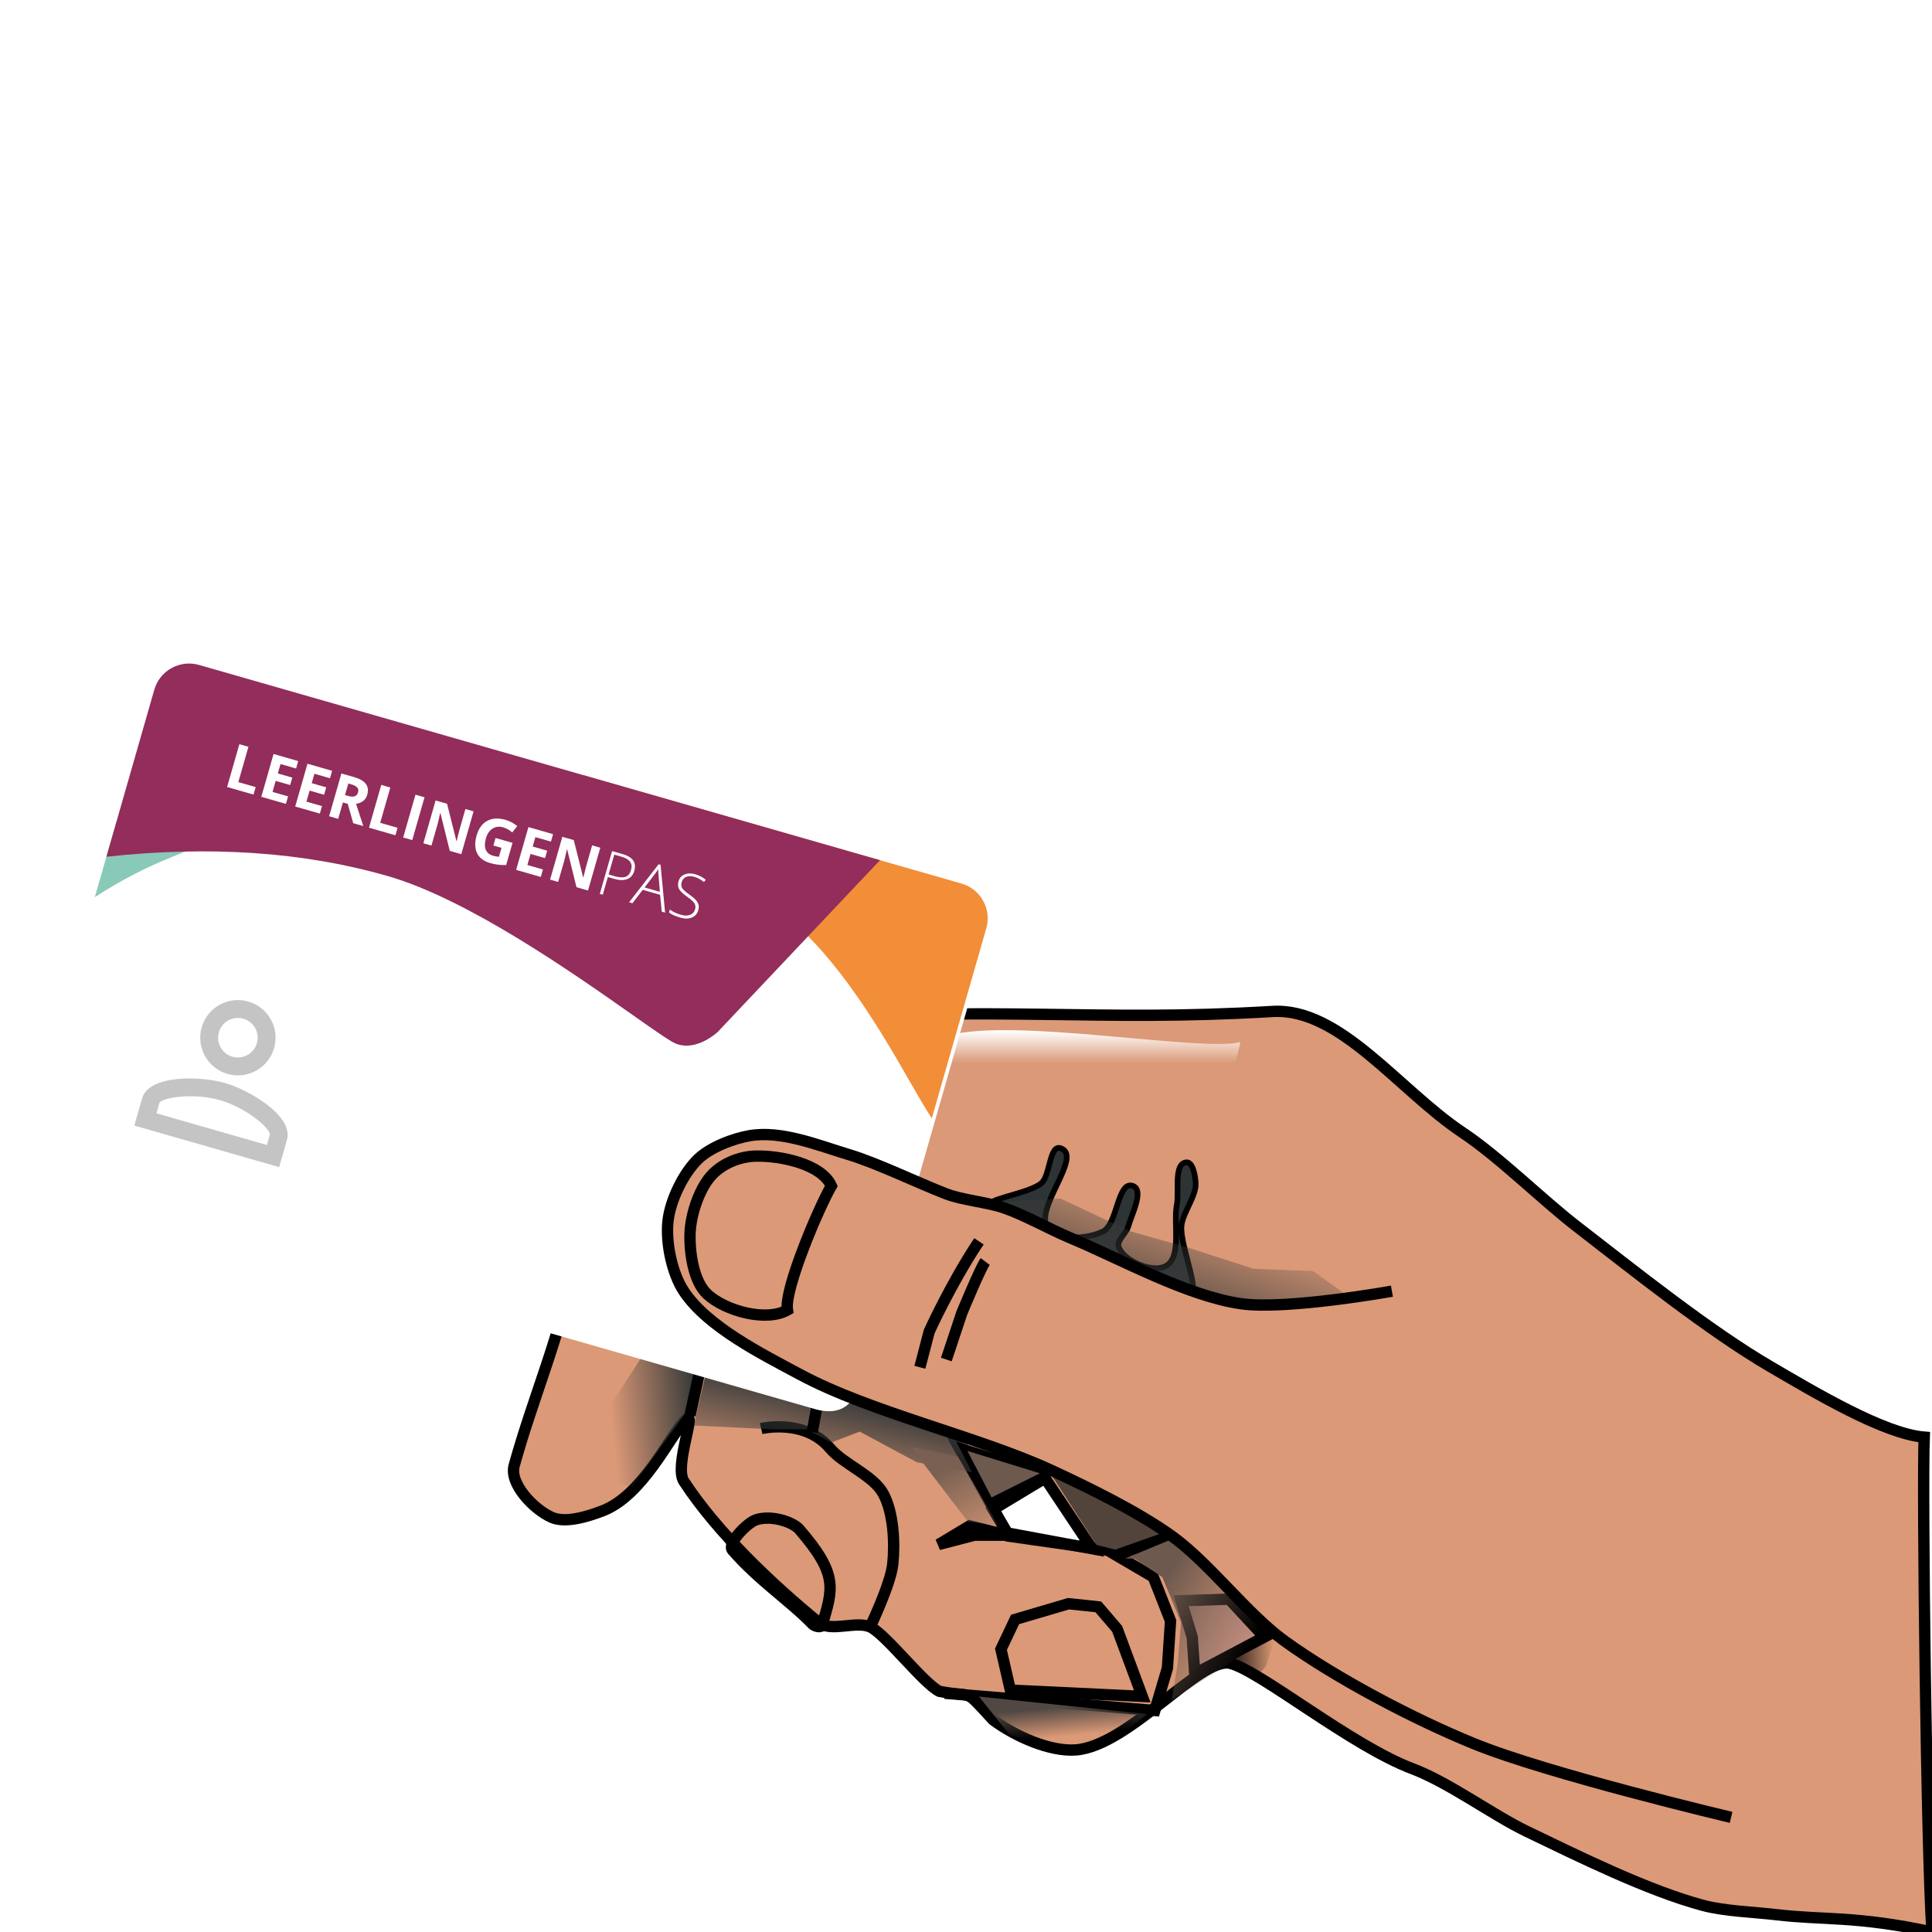 <?xml version="1.0" encoding="UTF-8" standalone="no"?>
<!DOCTYPE svg PUBLIC "-//W3C//DTD SVG 1.1//EN" "http://www.w3.org/Graphics/SVG/1.1/DTD/svg11.dtd">
<svg version="1.1" xmlns="http://www.w3.org/2000/svg" xmlns:xlink="http://www.w3.org/1999/xlink" preserveAspectRatio="xMidYMid meet" viewBox="0 0 640 640" width="640" height="640"><defs><path d="M254.07 338.21C222.79 340.25 194.84 389.53 189.58 420.43C185.96 441.65 176.76 462.3 170.33 485.46C168.63 491.61 176.97 500.13 182.81 502.67C187.44 504.67 194.78 502.32 199.49 500.54C212.98 495.42 221.91 475.71 227.03 470.4C231.27 466.03 223.19 485.59 226.52 490.68C237.68 507.78 255.84 524.89 271.25 537.5C275.26 540.77 283.8 536.75 288.44 539.04C293.59 541.58 306.04 557.82 311.22 560.29C323.16 562.58 318.72 558.67 328.99 569.75C336.03 575.01 347.78 580.41 356.54 579.67C374.01 578.21 397.76 548.67 407.52 551.01C417.3 553.37 447.59 578.27 467.89 585.91C480.05 590.5 494.17 601.07 505.86 606.72C522.94 614.94 545.81 626.27 564.11 631.18C571.25 633.1 581.17 633.4 588.51 634.27C603.94 636.11 614.86 634.57 640 640C638.17 613.6 636.72 492.8 637.42 476.07C624.07 474.99 600.98 461.19 586.45 452.7C565.99 440.75 541.23 420.88 522.48 406.41C510.79 397.39 496.76 383.36 484.49 375.18C463.26 361 443.88 333.73 421.55 335.06C361.2 338.63 334.94 332.97 254.07 338.21ZM361.75 513.03L333.69 507.81L328.99 500.02L346.18 489.65L361.75 513.03Z" id="acUU6hhax"></path><path d="M249.92 503.68C253.98 501.88 261.15 503.35 264.49 506.28C277.85 521.63 275.94 526.14 272.29 538.54C271.6 539.2 269.83 538.7 269.17 538.02C261.8 530.37 251.51 523.69 242.66 513.54C240.73 511.33 247.23 504.88 249.92 503.68Z" id="e6SY6QxelX"></path><path d="M334.7 559.88L331.58 546.34L336.26 536.46L353.95 531.25L363.83 532.29L370.07 539.58L378.39 561.95L334.7 559.88Z" id="f8zY9J0Dw"></path><path d="M252.14 473.23C252.14 473.23 266.49 469.77 274.92 479.74C279.42 485.06 289.27 488.69 292.6 494.82C295.99 501.05 296.49 511.19 295.73 518.24C294.98 525 287.96 539.54 287.96 539.54" id="juKbFuTPw"></path><path d="M315.46 475.58L334.19 508.88L366.95 513.56L382.04 522.41L387.76 536.97L386.72 552.59L382.56 566.63L312.95 560.91" id="aDpbCk46Y"></path><path d="M345.11 391.81C347.94 389.11 347.65 379.1 351.35 380.36C358.98 382.95 342.12 400.63 347.19 406.89C350.62 411.15 360.51 410.39 365.39 407.93C370.22 405.5 370.19 391.01 375.28 392.85C379.12 394.24 374.81 402.44 373.72 406.37C373.11 408.53 369.76 411.06 370.6 413.14C372.46 417.82 381.79 421.83 386.2 419.38C391.6 416.38 388.62 405.15 389.84 399.09C390.69 394.86 388.67 385.5 392.97 385.04C395.18 384.8 395.95 389.58 396.08 391.81C396.33 396.25 391.96 401.45 391.4 405.86C390.55 412.53 399.1 430.96 392.97 428.23C372.09 418.94 344.39 406.07 328.98 399.61C324.03 397.53 341.21 395.51 345.11 391.81Z" id="b1DPHF87Ec"></path><path d="M232.91 453.1L227.81 466.94L209.61 492.44L197.23 490.25L195.77 475.69L213.98 447.27L232.91 453.1Z" id="f1HCReKJCR"></path><linearGradient id="gradientc23BdllOzg" gradientUnits="userSpaceOnUse" x1="229.28" y1="458.95" x2="201.61" y2="461.85"><stop style="stop-color: #3b3c3b;stop-opacity: 1" offset="0%"></stop><stop style="stop-color: #3b3c3b;stop-opacity: 0" offset="100%"></stop></linearGradient><path d="M229.82 472.23L256.4 473.5L267.32 473.5L275.33 477.86L284.79 474.23L303.74 484.42C315.96 486.61 322.76 487.83 324.12 488.07C324.12 488.07 321.93 477.86 318.3 476.41C314.65 474.95 276.06 462.02 276.06 462.02C275.93 462.29 275.26 463.63 274.05 466.03L233.82 454.93L229.82 472.23Z" id="ajqdpPxWU"></path><linearGradient id="gradientc1boM86bm4" gradientUnits="userSpaceOnUse" x1="268.78" y1="459.67" x2="260.76" y2="494.26"><stop style="stop-color: #363939;stop-opacity: 1" offset="0%"></stop><stop style="stop-color: #363939;stop-opacity: 0" offset="100%"></stop></linearGradient><path d="M414.77 543.97L418.91 539.98L422.12 543.48L419.38 551.96L415.7 555.94L407.89 550.46L405.13 550.46L414.77 543.97Z" id="a3HpndX6Wv"></path><linearGradient id="gradientcNAjmWcUC" gradientUnits="userSpaceOnUse" x1="405.13" y1="547.98" x2="422.13" y2="547.98"><stop style="stop-color: #000000;stop-opacity: 1" offset="0%"></stop><stop style="stop-color: #000000;stop-opacity: 0" offset="100%"></stop></linearGradient><path d="M321.21 505.47L310.91 511.65L322.74 508.56L333.56 508.56L321.21 505.47Z" id="aeZ5OsPgB"></path><path d="M349.79 408.67L370.18 415.95L394.21 426.87L413.14 433.43L448.1 430.52L434.99 421.05L415.32 420.32L392.76 413.03L374.55 407.93L351.25 397L327.21 398.46L349.79 408.67Z" id="n5dDGhCsAp"></path><linearGradient id="gradientc1YM44sal" gradientUnits="userSpaceOnUse" x1="381.84" y1="442.19" x2="397.86" y2="397.02"><stop style="stop-color: #3a3b3a;stop-opacity: 1" offset="0%"></stop><stop style="stop-color: #3a3b3a;stop-opacity: 0" offset="100%"></stop></linearGradient><path d="M380.01 567.83L369.45 576.21L357.43 579.48L349.06 579.12L334.49 574.75L324.3 562.01L380.01 567.83Z" id="a1xG9WtJn3"></path><linearGradient id="gradientd2ykHusla0" gradientUnits="userSpaceOnUse" x1="348.76" y1="565.66" x2="349.73" y2="575.49"><stop style="stop-color: #514843;stop-opacity: 1" offset="0%"></stop><stop style="stop-color: #514843;stop-opacity: 0" offset="100%"></stop></linearGradient><path d="M228.59 468.81L232.24 452.17" id="b5lwN8EfiY"></path><path d="M328.07 497.3L347 487.83L318.59 479.08L328.07 497.3Z" id="cgdNxyMVg"></path><path d="M380.71 502.3L385.81 508.86L377.79 515.42L363.23 511.77L348.67 489.19L380.71 502.3Z" id="b8a72BXvI"></path><path d="M369.6 515.26L387.11 509.07" id="apxJB6ost"></path><path d="M405.13 549.25L420.58 539.98" id="b6tEYh2gxP"></path><path d="M320.6 504.03L330.79 505.49L317.32 482.54L301.67 479.27L320.6 504.03Z" id="b2ryD8i6aJ"></path><linearGradient id="gradientcmpFv8NEH" gradientUnits="userSpaceOnUse" x1="314.22" y1="485.85" x2="330.8" y2="512.8"><stop style="stop-color: #796052;stop-opacity: 1" offset="0%"></stop><stop style="stop-color: #796052;stop-opacity: 0" offset="100%"></stop></linearGradient><path d="M269.08 474.35L270.9 464.33" id="accIfq884T"></path><path d="M395.77 554.45L394.94 542.33L391.24 530.26L407.16 529.74L418.82 542.29L395.77 554.45Z" id="b1HtOyzmqv"></path><path d="M387.63 510.1L399.98 520.92L412.85 534.83L418.52 540.5L407.7 550.8L388.15 563.16L390.2 550.8L391.23 537.4L385.05 522.46L375.78 516.29L372.7 516.29L387.63 510.1Z" id="d4NtPpuMIK"></path><linearGradient id="gradientd2V33CMNCu" gradientUnits="userSpaceOnUse" x1="385.06" y1="524.3" x2="415.96" y2="542.84"><stop style="stop-color: #6d594e;stop-opacity: 1" offset="0%"></stop><stop style="stop-color: #6d594e;stop-opacity: 0" offset="100%"></stop></linearGradient><path d="M314.23 343.02C308.51 344.6 309.02 365.63 314.23 362.8C342.6 347.41 379.43 360.01 404.28 358.4C408.69 358.12 410.87 345.22 410.87 345.22C397.69 348.52 336.06 337.03 314.23 343.02Z" id="b1jZMrANN"></path><linearGradient id="gradientc1CxTPOejC" gradientUnits="userSpaceOnUse" x1="360.5" y1="341.27" x2="360.5" y2="352.16"><stop style="stop-color: #ffffff;stop-opacity: 1" offset="0%"></stop><stop style="stop-color: #ffffff;stop-opacity: 0" offset="100%"></stop></linearGradient><path d="M261.44 456.84C255.72 455.27 257.56 432.57 261.44 437.07C282.04 461 355.16 482.48 379.43 488.06C400.93 493.01 396.11 510.57 396.11 510.57C382.93 507.27 283.27 462.84 261.44 456.84Z" id="beO2Osb1x"></path><linearGradient id="gradientgHZ76LNoU" gradientUnits="userSpaceOnUse" x1="326.72" y1="461.7" x2="321.29" y2="474.89"><stop style="stop-color: #ffffff;stop-opacity: 1" offset="0%"></stop><stop style="stop-color: #ffffff;stop-opacity: 0" offset="100%"></stop></linearGradient><path d="M51.01 228.84C53.21 221.16 58.15 218.43 65.83 220.63C217.38 264.08 301.57 288.22 318.41 293.05C326.08 295.25 328.82 300.19 326.62 307.87C300.87 397.67 286.56 447.56 283.7 457.54C281.5 465.22 276.56 467.96 268.89 465.76C117.34 422.3 33.14 398.16 16.3 393.33C8.63 391.13 5.89 386.19 8.09 378.52C33.84 288.71 48.15 238.82 51.01 228.84Z" id="a6dNaiwY8p"></path><path d="M66.7 280.06C66.7 280.06 55.06 284.38 48.09 287.78C41.27 291.1 35.63 294.42 31.41 297.2C31.89 295.52 34.3 287.13 38.63 272.02C55.47 276.84 64.82 279.53 66.7 280.06Z" id="e36K8QU5B"></path><path d="M308.67 370.47C310.47 364.18 324.92 313.8 326.72 307.51C328.55 301.15 324.87 294.52 318.51 292.69C305.97 289.1 205.61 260.32 193.06 256.72C201.91 261.66 248.75 288.47 272.06 314.81C289.3 334.29 301.35 359.34 308.67 370.47Z" id="c7DXO0w5I2"></path><path d="M128.31 290.16C155.01 297.82 189.99 322.44 209.61 336.25C216.86 341.35 222.01 344.97 223.86 345.71C230.73 348.47 237.73 341.87 237.73 341.87C241.31 338.08 259.24 319.1 291.51 284.95C156.16 246.14 80.97 224.58 65.93 220.27C59.57 218.45 52.94 222.12 51.12 228.47C51.12 228.47 51.12 228.48 51.11 228.48C50.06 232.17 44.77 250.61 35.25 283.81C69.51 280.08 100.53 282.2 128.31 290.16Z" id="c2ue7qJcsf"></path><path d="M79.29 246.53L82.3 247.39L78.95 259.08L84.7 260.73L83.98 263.21L75.23 260.7L79.29 246.53ZM86.56 263.95L90.62 249.77L98.79 252.12L98.08 254.58L92.92 253.1L92.03 256.21L96.83 257.59L96.12 260.05L91.32 258.68L90.28 262.33L95.43 263.81L94.72 266.29L86.56 263.95ZM97.79 267.17L101.86 253L110.02 255.34L109.31 257.8L104.15 256.32L103.26 259.43L108.06 260.81L107.36 263.27L102.56 261.9L101.51 265.55L106.67 267.03L105.96 269.51L97.79 267.17ZM115.26 263.65C116.21 263.92 116.96 263.97 117.5 263.78C118.04 263.59 118.41 263.16 118.61 262.48C118.8 261.81 118.7 261.26 118.32 260.84C117.94 260.43 117.27 260.08 116.3 259.8C116.24 259.79 115.93 259.7 115.39 259.54L114.29 263.37C114.87 263.54 115.19 263.63 115.26 263.65ZM112.03 271.26L109.02 270.39L113.09 256.22C115.57 256.93 116.94 257.32 117.22 257.4C119.15 257.95 120.47 258.71 121.19 259.68C121.92 260.65 122.07 261.84 121.66 263.27C121.43 264.11 120.98 264.78 120.34 265.31C119.69 265.82 118.9 266.14 117.95 266.27C119.17 270.07 119.97 272.53 120.35 273.64C120.13 273.58 119.01 273.26 117.01 272.69L115.19 266.27L113.59 265.82L112.03 271.26ZM126.3 260L129.3 260.87L125.95 272.56L131.7 274.21L130.99 276.69L122.23 274.18L126.3 260ZM137.63 263.25L140.63 264.11L136.57 278.29L133.56 277.43L137.63 263.25ZM148.99 281.86L145.9 269.36C145.85 269.35 145.82 269.34 145.81 269.34C145.39 271.27 145.07 272.63 144.84 273.44C144.71 273.89 144.07 276.11 142.92 280.11L140.24 279.34L144.3 265.17L148.09 266.25L151.21 278.64C151.25 278.65 151.27 278.66 151.27 278.66C151.71 276.79 152.03 275.47 152.25 274.71C152.38 274.26 153.02 272.02 154.17 268L156.88 268.77L152.81 282.95L148.99 281.86ZM169.78 279.2C168.52 283.61 167.82 286.06 167.67 286.55C166.68 286.59 165.76 286.55 164.92 286.43C164.08 286.32 163.24 286.15 162.4 285.91C160.26 285.3 158.81 284.2 158.03 282.62C157.27 281.04 157.23 279.07 157.9 276.72C158.56 274.43 159.72 272.83 161.39 271.93C163.07 271.02 165.07 270.9 167.4 271.57C168.85 271.99 170.17 272.68 171.35 273.65C171.18 273.86 169.83 275.55 169.67 275.77C168.78 274.95 167.78 274.39 166.66 274.06C165.36 273.69 164.19 273.83 163.16 274.48C162.13 275.13 161.4 276.19 160.98 277.66C160.54 279.2 160.51 280.47 160.91 281.46C161.31 282.45 162.11 283.12 163.31 283.46C163.94 283.64 164.59 283.76 165.28 283.82C165.33 283.62 165.62 282.63 166.13 280.86L163.44 280.09L164.16 277.59L169.78 279.2ZM170.98 288.16L175.05 273.98L183.21 276.32L182.51 278.79L177.35 277.31L176.46 280.42L181.26 281.8L180.55 284.26L175.75 282.88L174.7 286.54L179.86 288.02L179.15 290.5L170.98 288.16ZM190.97 293.89L187.88 281.4C187.83 281.38 187.8 281.38 187.79 281.37C187.37 283.3 187.05 284.67 186.82 285.48C186.69 285.92 186.05 288.15 184.9 292.15L182.22 291.38L186.28 277.2L190.07 278.29L193.19 290.68C193.23 290.69 193.25 290.69 193.25 290.7C193.69 288.82 194.01 287.51 194.23 286.75C194.36 286.3 195 284.06 196.15 280.03L198.86 280.81L194.79 294.99L190.97 293.89ZM207.83 291.2C206.69 291.66 205.26 291.65 203.55 291.16C203.41 291.12 202.68 290.91 201.36 290.53L199.68 296.39L198.69 296.11L202.76 281.93C204.84 282.53 206 282.86 206.23 282.92C209.61 283.89 210.9 285.73 210.13 288.45C209.73 289.82 208.97 290.74 207.83 291.2ZM203.56 290.24C205.15 290.7 206.38 290.77 207.24 290.45C208.11 290.12 208.71 289.37 209.05 288.18C209.36 287.09 209.26 286.18 208.73 285.47C208.21 284.75 207.25 284.18 205.84 283.78C205.68 283.73 204.9 283.51 203.49 283.1L201.61 289.68C202.78 290.02 203.43 290.2 203.56 290.24ZM212.91 294.77L209.5 299.21L208.4 298.89L218.19 286.29L218.82 286.47L220.32 302.31L219.21 301.99L218.67 296.42L212.91 294.77ZM218.6 295.43C218.32 292.04 218.17 290.15 218.14 289.77C218.09 289.32 218.05 288.71 218.03 287.93C217.68 288.51 217.33 289.01 216.98 289.46C216.75 289.76 215.6 291.27 213.53 293.98L218.6 295.43ZM229.2 303.94C228.13 304.38 226.88 304.4 225.44 303.99C223.71 303.49 222.43 302.92 221.62 302.27C221.64 302.17 221.87 301.38 221.9 301.28C222.8 302.01 224.04 302.6 225.62 303.05C226.79 303.39 227.78 303.38 228.61 303.05C229.45 302.71 230 302.11 230.25 301.24C230.4 300.7 230.41 300.23 230.29 299.81C230.16 299.39 229.89 298.96 229.46 298.53C229.03 298.09 228.37 297.56 227.48 296.94C226.17 296.03 225.33 295.2 224.93 294.47C224.55 293.73 224.5 292.88 224.78 291.91C225.08 290.85 225.74 290.11 226.76 289.68C227.79 289.25 228.95 289.22 230.26 289.59C231.59 289.98 232.77 290.59 233.79 291.43C233.73 291.5 233.25 292.1 233.19 292.18C232.15 291.35 231.1 290.78 230.03 290.47C228.98 290.17 228.08 290.17 227.32 290.48C226.56 290.79 226.06 291.36 225.82 292.19C225.67 292.72 225.64 293.17 225.73 293.56C225.83 293.96 226.05 294.35 226.41 294.74C226.77 295.13 227.42 295.67 228.36 296.34C229.36 297.04 230.08 297.65 230.54 298.17C230.99 298.69 231.28 299.21 231.4 299.74C231.53 300.27 231.5 300.86 231.31 301.5C230.97 302.69 230.27 303.5 229.2 303.94Z" id="b1K8xvazJ7"></path><path d="M85.1 345.56C84.1 349.04 80.48 351.05 77 350.05C73.52 349.06 71.51 345.43 72.51 341.95C73.5 338.47 77.13 336.46 80.61 337.46C84.09 338.46 86.1 342.09 85.1 345.56ZM89.35 375.99C89.29 376.21 88.98 377.31 88.41 379.29L51.83 368.8C52.4 366.82 52.71 365.72 52.77 365.5C53.32 363.58 63.97 361.89 72.87 364.45C81.78 367 89.91 374.07 89.35 375.99ZM66.81 340.32C64.91 346.95 68.74 353.85 75.36 355.75C81.99 357.65 88.9 353.82 90.8 347.2C92.7 340.57 88.87 333.67 82.24 331.77C75.62 329.87 68.71 333.69 66.81 340.32ZM47.08 363.86C46.91 364.46 46.05 367.46 44.5 372.86L92.47 386.62C94.02 381.22 94.88 378.22 95.05 377.62C97.34 369.65 82.51 361.05 74.5 358.75C66.5 356.45 49.36 355.89 47.08 363.86Z" id="bSgqA99ma"></path><path d="M573.44 602.03C573.44 602.03 512.78 587.65 488.14 577.57C468.43 569.52 443.02 556.19 425.72 543.75C413.26 534.8 400.72 517.87 388.27 508.9C377.16 500.89 360.65 492.77 348.22 487.04C323.95 475.85 288.54 467.94 264.99 455.3C252.49 448.58 234.34 439.57 226.51 427.72C222.54 421.72 220.46 411.45 221.3 404.31C222.09 397.58 226.33 388.73 231.18 384.01C235.24 380.07 242.78 377.17 248.35 376.21C258.85 374.41 270.92 379.37 281.11 382.45C290.81 385.38 303.92 391.81 313.37 395.46C318.91 397.6 326.99 398.2 332.62 400.15C339.41 402.49 347.82 407.25 354.46 410.03C371.28 417.06 393.11 429.3 411.15 431.88C426.04 434.01 461.09 427.72 461.09 427.72" id="b9kxGLmTR"></path><path d="M260.84 433.96C253.8 437.97 240.28 434.25 234.31 428.75C229.67 424.47 228.37 414.78 228.59 408.46C228.81 402.49 231.47 394.27 235.36 389.72C238.95 385.54 244.92 383.06 250.44 382.97C258.46 382.81 272.08 385.51 275.4 392.85C271.46 399.55 259.72 426.95 260.84 433.96Z" id="c5g7lPQAKm"></path><path d="M324.29 411.21C315.02 425.11 307.81 441.09 307.81 441.09C307.6 441.88 306.57 445.82 304.72 452.93" id="bfQhNxwZB"></path><path d="M326.36 417.9C324.81 419.96 318.63 434.9 318.63 434.9C318.28 435.93 316.57 441.08 313.48 450.36" id="b85QvZWVh"></path></defs><g><g><g><use xlink:href="#acUU6hhax" opacity="1" fill="#db9977" fill-opacity="1"></use><g><use xlink:href="#acUU6hhax" opacity="1" fill-opacity="0" stroke="#000000" stroke-width="3.75" stroke-opacity="1"></use></g></g><g><use xlink:href="#e6SY6QxelX" opacity="1" fill="none" fill-opacity="1"></use><g><use xlink:href="#e6SY6QxelX" opacity="1" fill-opacity="0" stroke="#000000" stroke-width="3.75" stroke-opacity="1"></use></g></g><g><use xlink:href="#f8zY9J0Dw" opacity="1" fill="none" fill-opacity="1"></use><g><use xlink:href="#f8zY9J0Dw" opacity="1" fill-opacity="0" stroke="#000000" stroke-width="3.75" stroke-opacity="1"></use></g></g><g><use xlink:href="#juKbFuTPw" opacity="1" fill="#000000" fill-opacity="0"></use><g><use xlink:href="#juKbFuTPw" opacity="1" fill-opacity="0" stroke="#000000" stroke-width="3.75" stroke-opacity="1"></use></g></g><g><use xlink:href="#aDpbCk46Y" opacity="1" fill="#000000" fill-opacity="0"></use><g><use xlink:href="#aDpbCk46Y" opacity="1" fill-opacity="0" stroke="#000000" stroke-width="3.75" stroke-opacity="1"></use></g></g><g><use xlink:href="#b1DPHF87Ec" opacity="1" fill="#2e3436" fill-opacity="1"></use><g><use xlink:href="#b1DPHF87Ec" opacity="1" fill-opacity="0" stroke="#000000" stroke-width="1.88" stroke-opacity="1"></use></g></g><g><use xlink:href="#f1HCReKJCR" opacity="1" fill="url(#gradientc23BdllOzg)"></use><g><use xlink:href="#f1HCReKJCR" opacity="1" fill-opacity="0" stroke="#000000" stroke-width="1" stroke-opacity="0"></use></g></g><g><use xlink:href="#ajqdpPxWU" opacity="1" fill="url(#gradientc1boM86bm4)"></use><g><use xlink:href="#ajqdpPxWU" opacity="1" fill-opacity="0" stroke="#000000" stroke-width="1" stroke-opacity="0"></use></g></g><g><use xlink:href="#a3HpndX6Wv" opacity="1" fill="url(#gradientcNAjmWcUC)"></use><g><use xlink:href="#a3HpndX6Wv" opacity="1" fill-opacity="0" stroke="#000000" stroke-width="1" stroke-opacity="0"></use></g></g><g><use xlink:href="#aeZ5OsPgB" opacity="1" fill="#000000" fill-opacity="0"></use><g><use xlink:href="#aeZ5OsPgB" opacity="1" fill-opacity="0" stroke="#000000" stroke-width="3.75" stroke-opacity="1"></use></g></g><g><use xlink:href="#n5dDGhCsAp" opacity="1" fill="url(#gradientc1YM44sal)"></use><g><use xlink:href="#n5dDGhCsAp" opacity="1" fill-opacity="0" stroke="#000000" stroke-width="1" stroke-opacity="0"></use></g></g><g><use xlink:href="#a1xG9WtJn3" opacity="1" fill="url(#gradientd2ykHusla0)"></use><g><use xlink:href="#a1xG9WtJn3" opacity="1" fill-opacity="0" stroke="#000000" stroke-width="1" stroke-opacity="0"></use></g></g><g><use xlink:href="#b5lwN8EfiY" opacity="1" fill="#000000" fill-opacity="0"></use><g><use xlink:href="#b5lwN8EfiY" opacity="1" fill-opacity="0" stroke="#000000" stroke-width="3.75" stroke-opacity="1"></use></g></g><g><use xlink:href="#cgdNxyMVg" opacity="1" fill="#6d594e" fill-opacity="1"></use><g><use xlink:href="#cgdNxyMVg" opacity="1" fill-opacity="0" stroke="#000000" stroke-width="1.88" stroke-opacity="1"></use></g></g><g><use xlink:href="#b8a72BXvI" opacity="1" fill="#53443b" fill-opacity="1"></use><g><use xlink:href="#b8a72BXvI" opacity="1" fill-opacity="0" stroke="#000000" stroke-width="1" stroke-opacity="0"></use></g></g><g><use xlink:href="#apxJB6ost" opacity="1" fill="#000000" fill-opacity="0"></use><g><use xlink:href="#apxJB6ost" opacity="1" fill-opacity="0" stroke="#000000" stroke-width="3.75" stroke-opacity="1"></use></g></g><g><use xlink:href="#b6tEYh2gxP" opacity="1" fill="#000000" fill-opacity="0"></use><g><use xlink:href="#b6tEYh2gxP" opacity="1" fill-opacity="0" stroke="#000000" stroke-width="3.75" stroke-opacity="1"></use></g></g><g><use xlink:href="#b2ryD8i6aJ" opacity="1" fill="url(#gradientcmpFv8NEH)"></use><g><use xlink:href="#b2ryD8i6aJ" opacity="1" fill-opacity="0" stroke="#000000" stroke-width="1" stroke-opacity="0"></use></g></g><g><use xlink:href="#accIfq884T" opacity="1" fill="#000000" fill-opacity="0"></use><g><use xlink:href="#accIfq884T" opacity="1" fill-opacity="0" stroke="#000000" stroke-width="3.75" stroke-opacity="1"></use></g></g><g><use xlink:href="#b1HtOyzmqv" opacity="1" fill="#c28e7e" fill-opacity="1"></use><g><use xlink:href="#b1HtOyzmqv" opacity="1" fill-opacity="0" stroke="#000000" stroke-width="3.75" stroke-opacity="1"></use></g></g><g><use xlink:href="#d4NtPpuMIK" opacity="1" fill="url(#gradientd2V33CMNCu)"></use><g><use xlink:href="#d4NtPpuMIK" opacity="1" fill-opacity="0" stroke="#000000" stroke-width="1" stroke-opacity="0"></use></g></g><g><use xlink:href="#b1jZMrANN" opacity="1" fill="url(#gradientc1CxTPOejC)"></use><g><use xlink:href="#b1jZMrANN" opacity="1" fill-opacity="0" stroke="#000000" stroke-width="1" stroke-opacity="0"></use></g></g><g><use xlink:href="#beO2Osb1x" opacity="1" fill="url(#gradientgHZ76LNoU)"></use><g><use xlink:href="#beO2Osb1x" opacity="1" fill-opacity="0" stroke="#000000" stroke-width="1" stroke-opacity="0"></use></g></g><g><g><filter id="shadow75594" x="-1.64" y="210.89" width="339" height="265.6" filterUnits="userSpaceOnUse" primitiveUnits="userSpaceOnUse"><feFlood></feFlood><feComposite in2="SourceAlpha" operator="in"></feComposite><feGaussianBlur stdDeviation="1"></feGaussianBlur><feOffset dx="1" dy="1" result="afterOffset"></feOffset><feFlood flood-color="#000000" flood-opacity="0.5"></feFlood><feComposite in2="afterOffset" operator="in"></feComposite><feMorphology operator="dilate" radius="1"></feMorphology><feComposite in2="SourceAlpha" operator="out"></feComposite></filter><path d="M51.01 228.84C53.21 221.16 58.15 218.43 65.83 220.63C217.38 264.08 301.57 288.22 318.41 293.05C326.08 295.25 328.82 300.19 326.62 307.87C300.87 397.67 286.56 447.56 283.7 457.54C281.5 465.22 276.56 467.96 268.89 465.76C117.34 422.3 33.14 398.16 16.3 393.33C8.63 391.13 5.89 386.19 8.09 378.52C33.84 288.71 48.15 238.82 51.01 228.84Z" id="d2dGJdbigw" fill="white" fill-opacity="1" filter="url(#shadow75594)"></path></g><use xlink:href="#a6dNaiwY8p" opacity="1" fill="#ffffff" fill-opacity="1"></use><g><use xlink:href="#a6dNaiwY8p" opacity="1" fill-opacity="0" stroke="#000000" stroke-width="1" stroke-opacity="0"></use></g></g><g><use xlink:href="#e36K8QU5B" opacity="1" fill="#88cab7" fill-opacity="1"></use><g><use xlink:href="#e36K8QU5B" opacity="1" fill-opacity="0" stroke="#000000" stroke-width="1" stroke-opacity="0"></use></g></g><g><use xlink:href="#c7DXO0w5I2" opacity="1" fill="#f28e37" fill-opacity="1"></use><g><use xlink:href="#c7DXO0w5I2" opacity="1" fill-opacity="0" stroke="#000000" stroke-width="1" stroke-opacity="0"></use></g></g><g><use xlink:href="#c2ue7qJcsf" opacity="1" fill="#932d5b" fill-opacity="1"></use><g><use xlink:href="#c2ue7qJcsf" opacity="1" fill-opacity="0" stroke="#000000" stroke-width="1" stroke-opacity="0"></use></g></g><g><use xlink:href="#b1K8xvazJ7" opacity="1" fill="#ffffff" fill-opacity="1"></use><g><use xlink:href="#b1K8xvazJ7" opacity="1" fill-opacity="0" stroke="#000000" stroke-width="1" stroke-opacity="0"></use></g></g><g><use xlink:href="#bSgqA99ma" opacity="1" fill="#c4c4c4" fill-opacity="1"></use><g><use xlink:href="#bSgqA99ma" opacity="1" fill-opacity="0" stroke="#000000" stroke-width="1" stroke-opacity="0"></use></g></g><g><use xlink:href="#b9kxGLmTR" opacity="1" fill="#db9977" fill-opacity="1"></use><g><use xlink:href="#b9kxGLmTR" opacity="1" fill-opacity="0" stroke="#000000" stroke-width="3.75" stroke-opacity="1"></use></g></g><g><use xlink:href="#c5g7lPQAKm" opacity="1" fill="none" fill-opacity="1"></use><g><use xlink:href="#c5g7lPQAKm" opacity="1" fill-opacity="0" stroke="#000000" stroke-width="3.75" stroke-opacity="1"></use></g></g><g><use xlink:href="#bfQhNxwZB" opacity="1" fill="#000000" fill-opacity="0"></use><g><use xlink:href="#bfQhNxwZB" opacity="1" fill-opacity="0" stroke="#000000" stroke-width="3.75" stroke-opacity="1"></use></g></g><g><use xlink:href="#b85QvZWVh" opacity="1" fill="#000000" fill-opacity="0"></use><g><use xlink:href="#b85QvZWVh" opacity="1" fill-opacity="0" stroke="#000000" stroke-width="3.75" stroke-opacity="1"></use></g></g></g></g></svg>